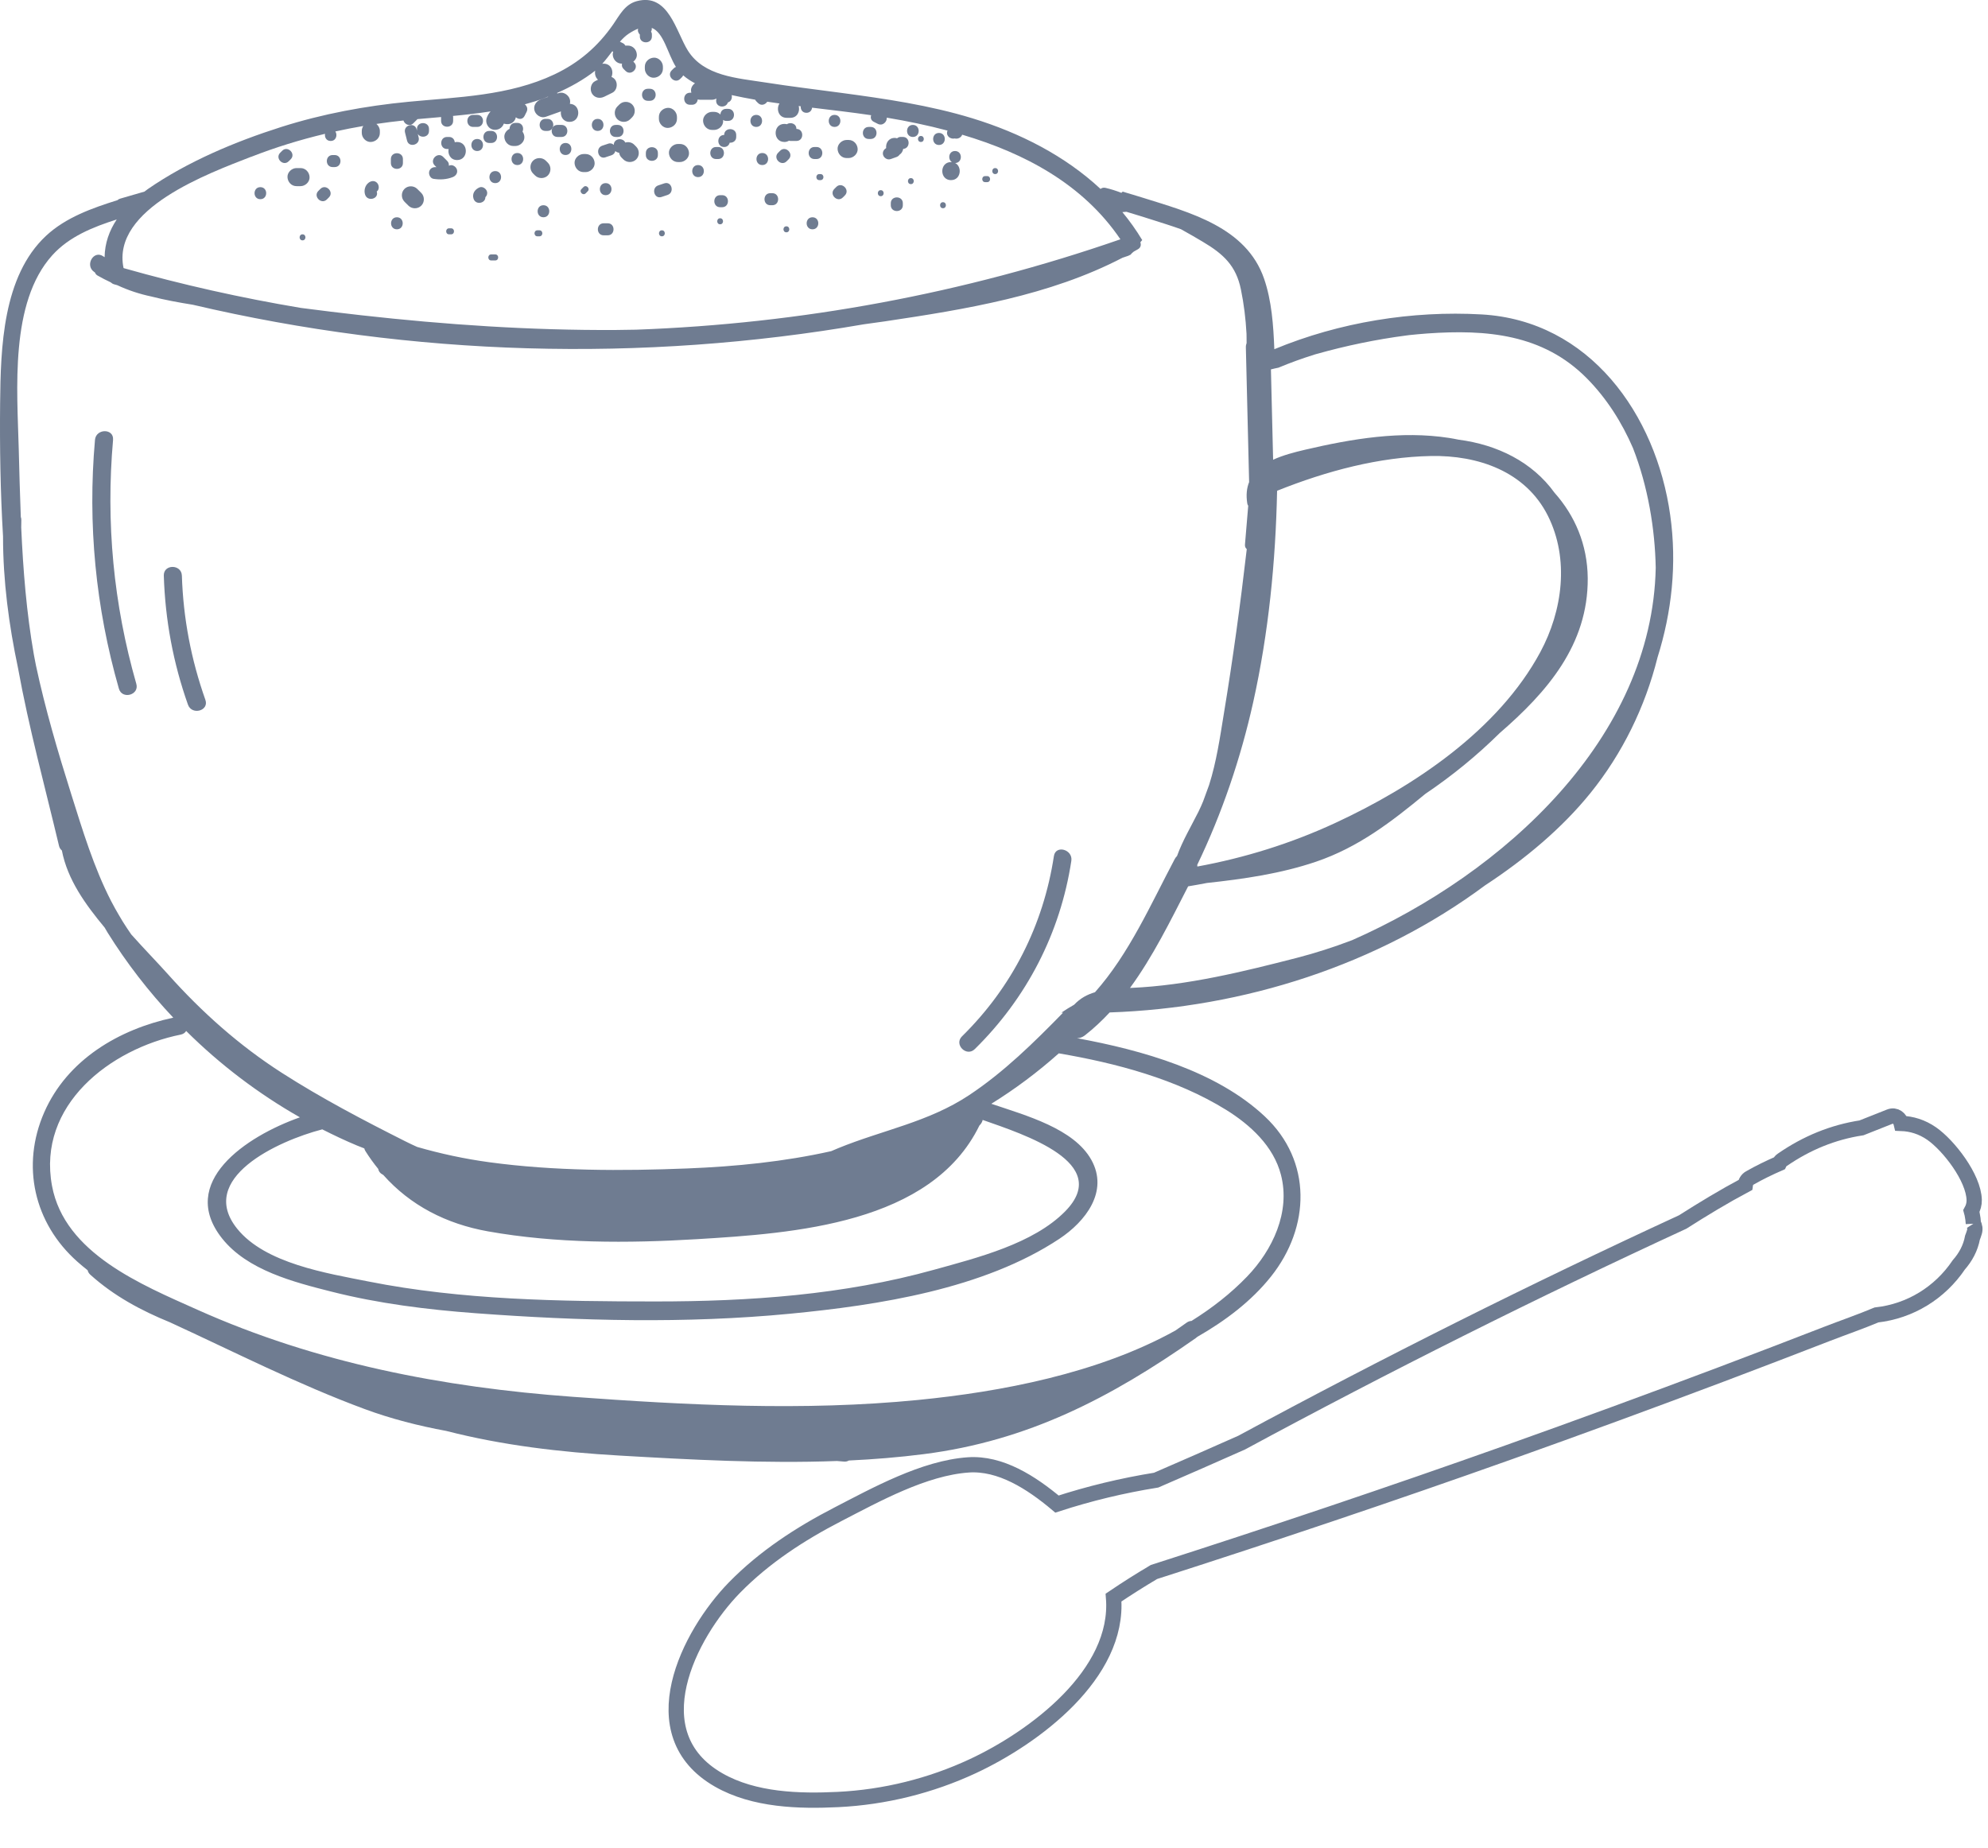 <?xml version="1.0" encoding="UTF-8" standalone="no"?>
<!-- Created with Inkscape (http://www.inkscape.org/) -->

<svg
   xmlns:dc="http://purl.org/dc/elements/1.1/"
   xmlns:cc="http://creativecommons.org/ns#"
   xmlns:rdf="http://www.w3.org/1999/02/22-rdf-syntax-ns#"
   xmlns:svg="http://www.w3.org/2000/svg"
   xmlns="http://www.w3.org/2000/svg"
   xmlns:sodipodi="http://sodipodi.sourceforge.net/DTD/sodipodi-0.dtd"
   xmlns:inkscape="http://www.inkscape.org/namespaces/inkscape"
   width="85.999mm"
   height="79.953mm"
   viewBox="0 0 85.999 79.953"
   version="1.1"
   id="svg2030"
   sodipodi:docname="coffee_colour.svg"
   inkscape:version="0.92.3 (2405546, 2018-03-11)">
  <defs
     id="defs2024" />
  <sodipodi:namedview
     id="base"
     pagecolor="#ffffff"
     bordercolor="#666666"
     borderopacity="1.0"
     inkscape:pageopacity="0.0"
     inkscape:pageshadow="2"
     inkscape:zoom="2.8"
     inkscape:cx="149.42002"
     inkscape:cy="193.31417"
     inkscape:document-units="mm"
     inkscape:current-layer="layer1"
     showgrid="false"
     inkscape:window-width="3840"
     inkscape:window-height="2066"
     inkscape:window-x="-11"
     inkscape:window-y="-11"
     inkscape:window-maximized="1" />
  <g
     inkscape:label="Layer 1"
     inkscape:groupmode="layer"
     id="layer1"
     transform="translate(-726.56,238.881)">
    <path
       d="m 811.927,-185.942 c -0.007,-0.137 -0.025,-0.278 -0.056,-0.425 -0.011,-0.042 -0.021,-0.083 -0.032,-0.123 0.078,-0.14 0.127,-0.298 0.123,-0.482 -0.025,-0.968 -1.101,-2.354 -1.838,-2.869 -0.427,-0.296 -0.871,-0.425 -1.319,-0.442 -0.049,-0.21 -0.25,-0.389 -0.497,-0.291 l -1.221,0.484 c -1.235,0.189 -2.374,0.655 -3.436,1.39 -0.06,0.04 -0.095,0.091 -0.12,0.145 -0.43,0.188 -0.857,0.394 -1.274,0.632 -0.123,0.07 -0.183,0.186 -0.198,0.306 -0.924,0.492 -1.827,1.039 -2.706,1.599 -6.459,2.98 -12.82,6.164 -19.078,9.544 -1.231,0.547 -2.462,1.089 -3.701,1.624 -1.46,0.235 -2.891,0.579 -4.29,1.035 -1.12,-0.941 -2.45,-1.792 -3.841,-1.694 -1.911,0.134 -3.987,1.285 -5.657,2.148 -1.616,0.835 -3.161,1.84 -4.448,3.154 -1.985,2.027 -4.174,6.334 -0.687,8.329 1.532,0.876 3.488,0.926 5.163,0.844 2.014,-0.098 4.011,-0.594 5.83,-1.443 2.645,-1.233 6.356,-3.976 6.087,-7.293 0.573,-0.387 1.155,-0.754 1.748,-1.106 5.133,-1.647 10.241,-3.363 15.321,-5.169 3.087,-1.099 6.163,-2.227 9.232,-3.384 1.531,-0.579 3.062,-1.165 4.59,-1.758 0.691,-0.267 1.411,-0.515 2.113,-0.809 1.46,-0.163 2.745,-0.957 3.56,-2.166 0.296,-0.336 0.508,-0.727 0.593,-1.179 0.028,-0.077 0.06,-0.153 0.081,-0.232 0.042,-0.13 0.025,-0.264 -0.042,-0.369"
       style="fill:none;fill-opacity:1;fill-rule:nonzero;stroke:#6f7c91;stroke-width:0.661;stroke-miterlimit:4;stroke-dasharray:none;stroke-opacity:1"
       id="path126"
       inkscape:connector-curvature="0" />
    <path
       d="m 753.82,-233.722 0.087,-0.087 c 0.149,-0.15 0.149,-0.404 0,-0.553 -0.15,-0.15 -0.403,-0.15 -0.553,0 l -0.087,0.087 c -0.15,0.149 -0.15,0.404 0,0.553 0.15,0.15 0.403,0.15 0.553,0"
       style="fill:#6f7c91;fill-opacity:1;fill-rule:nonzero;stroke:none;stroke-width:0.035"
       id="path148"
       inkscape:connector-curvature="0" />
    <path
       d="m 749.706,-231.29 c 0.15,0.149 0.404,0.149 0.553,0 0.15,-0.15 0.15,-0.403 0,-0.553 l -0.087,-0.087 c -0.149,-0.149 -0.403,-0.149 -0.553,0 -0.15,0.15 -0.15,0.403 0,0.553 l 0.087,0.087"
       style="fill:#6f7c91;fill-opacity:1;fill-rule:nonzero;stroke:none;stroke-width:0.035"
       id="path150"
       inkscape:connector-curvature="0" />
    <path
       d="m 744.056,-230.156 c 0.058,0.058 0.116,0.115 0.174,0.173 0.15,0.149 0.403,0.15 0.553,0 0.15,-0.149 0.15,-0.403 0,-0.553 -0.058,-0.058 -0.116,-0.115 -0.174,-0.173 -0.15,-0.149 -0.403,-0.15 -0.552,0 -0.15,0.149 -0.15,0.403 0,0.552"
       style="fill:#6f7c91;fill-opacity:1;fill-rule:nonzero;stroke:none;stroke-width:0.035"
       id="path152"
       inkscape:connector-curvature="0" />
    <path
       d="m 745.9,-232.435 h 0.066 c -0.043,0.219 0.079,0.478 0.368,0.478 0.503,0 0.504,-0.782 0,-0.782 -0.037,0 -0.07,0.005 -0.101,0.013 -0.012,-0.119 -0.092,-0.23 -0.247,-0.23 h -0.087 c -0.335,0 -0.336,0.521 0,0.521"
       style="fill:#6f7c91;fill-opacity:1;fill-rule:nonzero;stroke:none;stroke-width:0.035"
       id="path154"
       inkscape:connector-curvature="0" />
    <path
       d="m 754.846,-235.518 c 0.212,-0.01 0.391,-0.172 0.391,-0.391 v -0.087 c 0,-0.205 -0.18,-0.4 -0.391,-0.391 -0.212,0.01 -0.391,0.172 -0.391,0.391 v 0.087 c 0,0.205 0.18,0.4 0.391,0.391"
       style="fill:#6f7c91;fill-opacity:1;fill-rule:nonzero;stroke:none;stroke-width:0.035"
       id="path156"
       inkscape:connector-curvature="0" />
    <path
       d="m 757.365,-233.26 h 0.087 c 0.205,0 0.4,-0.18 0.391,-0.391 l -0.006,-0.042 c 0.037,0.024 0.08,0.042 0.136,0.042 h 0.087 c 0.335,0 0.336,-0.521 0,-0.521 h -0.087 c -0.161,0 -0.242,0.12 -0.249,0.244 -0.069,-0.07 -0.163,-0.114 -0.272,-0.114 h -0.087 c -0.205,0 -0.4,0.18 -0.391,0.391 0.01,0.212 0.172,0.391 0.391,0.391"
       style="fill:#6f7c91;fill-opacity:1;fill-rule:nonzero;stroke:none;stroke-width:0.035"
       id="path158"
       inkscape:connector-curvature="0" />
    <path
       d="m 762.793,-232.435 c 0.01,0.212 0.172,0.391 0.391,0.391 h 0.087 c 0.204,0 0.4,-0.18 0.391,-0.391 -0.01,-0.212 -0.172,-0.391 -0.391,-0.391 h -0.087 c -0.204,0 -0.4,0.18 -0.391,0.391"
       style="fill:#6f7c91;fill-opacity:1;fill-rule:nonzero;stroke:none;stroke-width:0.035"
       id="path160"
       inkscape:connector-curvature="0" />
    <path
       d="m 755.497,-232.262 c 0.01,0.212 0.172,0.391 0.391,0.391 h 0.087 c 0.205,0 0.4,-0.18 0.391,-0.391 -0.01,-0.212 -0.172,-0.391 -0.391,-0.391 h -0.087 c -0.204,0 -0.4,0.18 -0.391,0.391"
       style="fill:#6f7c91;fill-opacity:1;fill-rule:nonzero;stroke:none;stroke-width:0.035"
       id="path162"
       inkscape:connector-curvature="0" />
    <path
       d="m 738.996,-231.219 c 0.009,0.212 0.171,0.391 0.391,0.391 h 0.174 c 0.204,0 0.4,-0.18 0.391,-0.391 -0.01,-0.212 -0.172,-0.391 -0.391,-0.391 h -0.174 c -0.204,0 -0.4,0.18 -0.391,0.391"
       style="fill:#6f7c91;fill-opacity:1;fill-rule:nonzero;stroke:none;stroke-width:0.035"
       id="path164"
       inkscape:connector-curvature="0" />
    <path
       d="m 748.766,-232.565 h 0.087 c 0.205,0 0.4,-0.18 0.391,-0.391 -0.004,-0.085 -0.033,-0.165 -0.08,-0.23 0.07,-0.154 -0.002,-0.378 -0.223,-0.378 h -0.087 c -0.166,0 -0.249,0.128 -0.251,0.257 -0.133,0.064 -0.233,0.199 -0.226,0.351 0.01,0.212 0.172,0.391 0.391,0.391"
       style="fill:#6f7c91;fill-opacity:1;fill-rule:nonzero;stroke:none;stroke-width:0.035"
       id="path166"
       inkscape:connector-curvature="0" />
    <path
       d="m 760.491,-232.739 c 0.08,0 0.145,-0.023 0.199,-0.056 l 0.061,0.012 h 0.261 c 0.335,0 0.336,-0.521 0,-0.521 0,-0.239 -0.263,-0.305 -0.415,-0.203 -0.033,-0.008 -0.067,-0.014 -0.106,-0.014 -0.503,0 -0.504,0.781 0,0.781"
       style="fill:#6f7c91;fill-opacity:1;fill-rule:nonzero;stroke:none;stroke-width:0.035"
       id="path168"
       inkscape:connector-curvature="0" />
    <path
       d="m 765.082,-231.996 c 0.086,-0.03 0.173,-0.061 0.259,-0.092 0.058,-0.021 0.104,-0.059 0.138,-0.105 0.086,-0.056 0.134,-0.148 0.153,-0.247 0.316,-0.019 0.313,-0.518 -0.017,-0.518 h -0.087 c -0.069,0 -0.12,0.025 -0.161,0.06 -0.031,-0.008 -0.063,-0.017 -0.1,-0.017 -0.273,0 -0.397,0.231 -0.373,0.442 -0.103,0.059 -0.167,0.17 -0.133,0.294 0.035,0.128 0.187,0.229 0.32,0.182"
       style="fill:#6f7c91;fill-opacity:1;fill-rule:nonzero;stroke:none;stroke-width:0.035"
       id="path170"
       inkscape:connector-curvature="0" />
    <path
       d="m 755.063,-233.825 v 0.087 c 0,0.204 0.18,0.4 0.391,0.391 0.212,-0.01 0.391,-0.172 0.391,-0.391 v -0.087 c 0,-0.204 -0.18,-0.4 -0.391,-0.391 -0.212,0.01 -0.391,0.172 -0.391,0.391"
       style="fill:#6f7c91;fill-opacity:1;fill-rule:nonzero;stroke:none;stroke-width:0.035"
       id="path172"
       inkscape:connector-curvature="0" />
    <path
       d="m 751.806,-231.436 h 0.087 c 0.205,0 0.4,-0.18 0.391,-0.391 -0.01,-0.212 -0.172,-0.391 -0.391,-0.391 h -0.087 c -0.204,0 -0.4,0.18 -0.391,0.391 0.01,0.212 0.172,0.391 0.391,0.391"
       style="fill:#6f7c91;fill-opacity:1;fill-rule:nonzero;stroke:none;stroke-width:0.035"
       id="path174"
       inkscape:connector-curvature="0" />
    <path
       d="m 767.7,-231.089 c 0.433,0 0.493,-0.579 0.18,-0.739 0.328,-0.007 0.328,-0.52 -0.006,-0.52 -0.281,0 -0.324,0.364 -0.133,0.482 l -0.041,-0.004 c -0.503,0 -0.504,0.782 0,0.782"
       style="fill:#6f7c91;fill-opacity:1;fill-rule:nonzero;stroke:none;stroke-width:0.035"
       id="path176"
       inkscape:connector-curvature="0" />
    <path
       d="m 743.99,-231.827 v -0.174 c 0,-0.335 -0.521,-0.336 -0.521,0 v 0.174 c 0,0.335 0.521,0.336 0.521,0"
       style="fill:#6f7c91;fill-opacity:1;fill-rule:nonzero;stroke:none;stroke-width:0.035"
       id="path178"
       inkscape:connector-curvature="0" />
    <path
       d="m 742.857,-230.596 0.012,-0.009 c 0.111,-0.086 0.091,-0.277 0,-0.368 -0.11,-0.11 -0.258,-0.087 -0.369,0 -0.151,0.118 -0.206,0.336 -0.145,0.516 0.107,0.316 0.61,0.18 0.502,-0.138"
       style="fill:#6f7c91;fill-opacity:1;fill-rule:nonzero;stroke:none;stroke-width:0.035"
       id="path180"
       inkscape:connector-curvature="0" />
    <path
       d="m 747.307,-230.776 c -0.2,0.081 -0.334,0.27 -0.262,0.491 0.094,0.291 0.519,0.199 0.511,-0.064 0.063,-0.062 0.098,-0.147 0.071,-0.245 -0.034,-0.124 -0.189,-0.235 -0.32,-0.182"
       style="fill:#6f7c91;fill-opacity:1;fill-rule:nonzero;stroke:none;stroke-width:0.035"
       id="path182"
       inkscape:connector-curvature="0" />
    <path
       d="m 750.069,-230.003 c -0.335,0 -0.336,0.521 0,0.521 0.335,0 0.336,-0.521 0,-0.521"
       style="fill:#6f7c91;fill-opacity:1;fill-rule:nonzero;stroke:none;stroke-width:0.035"
       id="path184"
       inkscape:connector-curvature="0" />
    <path
       d="m 755.298,-230.949 c -0.087,0.029 -0.174,0.058 -0.261,0.087 -0.316,0.105 -0.181,0.609 0.139,0.502 0.087,-0.029 0.174,-0.058 0.261,-0.087 0.316,-0.105 0.181,-0.609 -0.139,-0.502"
       style="fill:#6f7c91;fill-opacity:1;fill-rule:nonzero;stroke:none;stroke-width:0.035"
       id="path186"
       inkscape:connector-curvature="0" />
    <path
       d="m 759.536,-231.741 c 0.335,0 0.336,-0.521 0,-0.521 -0.335,0 -0.336,0.521 0,0.521"
       style="fill:#6f7c91;fill-opacity:1;fill-rule:nonzero;stroke:none;stroke-width:0.035"
       id="path188"
       inkscape:connector-curvature="0" />
    <path
       d="m 759.883,-230.003 h 0.087 c 0.335,0 0.336,-0.521 0,-0.521 h -0.087 c -0.335,0 -0.336,0.521 0,0.521"
       style="fill:#6f7c91;fill-opacity:1;fill-rule:nonzero;stroke:none;stroke-width:0.035"
       id="path190"
       inkscape:connector-curvature="0" />
    <path
       d="m 757.799,-230.438 h -0.087 c -0.335,0 -0.335,0.521 0,0.521 h 0.087 c 0.335,0 0.336,-0.521 0,-0.521"
       style="fill:#6f7c91;fill-opacity:1;fill-rule:nonzero;stroke:none;stroke-width:0.035"
       id="path192"
       inkscape:connector-curvature="0" />
    <path
       d="m 752.849,-229.222 h -0.174 c -0.335,0 -0.336,0.521 0,0.521 h 0.174 c 0.335,0 0.336,-0.521 0,-0.521"
       style="fill:#6f7c91;fill-opacity:1;fill-rule:nonzero;stroke:none;stroke-width:0.035"
       id="path194"
       inkscape:connector-curvature="0" />
    <path
       d="m 752.761,-230.959 c -0.335,0 -0.336,0.521 0,0.521 0.335,0 0.336,-0.521 0,-0.521"
       style="fill:#6f7c91;fill-opacity:1;fill-rule:nonzero;stroke:none;stroke-width:0.035"
       id="path196"
       inkscape:connector-curvature="0" />
    <path
       d="m 743.729,-229.482 c -0.335,0 -0.336,0.521 0,0.521 0.336,0 0.336,-0.521 0,-0.521"
       style="fill:#6f7c91;fill-opacity:1;fill-rule:nonzero;stroke:none;stroke-width:0.035"
       id="path198"
       inkscape:connector-curvature="0" />
    <path
       d="m 740.7,-230.253 0.087,-0.087 c 0.238,-0.238 -0.131,-0.606 -0.368,-0.369 l -0.087,0.087 c -0.238,0.237 0.131,0.606 0.368,0.369"
       style="fill:#6f7c91;fill-opacity:1;fill-rule:nonzero;stroke:none;stroke-width:0.035"
       id="path200"
       inkscape:connector-curvature="0" />
    <path
       d="m 737.823,-230.264 c 0.335,0 0.336,-0.521 0,-0.521 -0.335,0 -0.336,0.521 0,0.521"
       style="fill:#6f7c91;fill-opacity:1;fill-rule:nonzero;stroke:none;stroke-width:0.035"
       id="path202"
       inkscape:connector-curvature="0" />
    <path
       d="m 740.95,-231.653 h 0.087 c 0.335,0 0.336,-0.521 0,-0.521 h -0.087 c -0.335,0 -0.336,0.521 0,0.521"
       style="fill:#6f7c91;fill-opacity:1;fill-rule:nonzero;stroke:none;stroke-width:0.035"
       id="path204"
       inkscape:connector-curvature="0" />
    <path
       d="m 747.203,-232.869 c -0.335,0 -0.336,0.521 0,0.521 0.335,0 0.336,-0.521 0,-0.521"
       style="fill:#6f7c91;fill-opacity:1;fill-rule:nonzero;stroke:none;stroke-width:0.035"
       id="path206"
       inkscape:connector-curvature="0" />
    <path
       d="m 744.168,-232.799 c 0.081,0.325 0.584,0.187 0.502,-0.139 -0.013,-0.051 -0.025,-0.102 -0.038,-0.153 0.113,0.199 0.486,0.159 0.486,-0.126 v -0.087 c 0,-0.335 -0.521,-0.336 -0.521,0 v 0.075 l -0.014,-0.056 c -0.082,-0.325 -0.584,-0.188 -0.502,0.138 0.029,0.116 0.058,0.231 0.087,0.347"
       style="fill:#6f7c91;fill-opacity:1;fill-rule:nonzero;stroke:none;stroke-width:0.035"
       id="path208"
       inkscape:connector-curvature="0" />
    <path
       d="m 745.31,-231.145 c 0.284,0.045 0.566,0.031 0.836,-0.075 0.131,-0.051 0.222,-0.175 0.182,-0.321 -0.035,-0.125 -0.189,-0.234 -0.321,-0.182 l -0.031,0.011 c 0.01,-0.07 -0.007,-0.143 -0.071,-0.208 -0.058,-0.058 -0.115,-0.116 -0.173,-0.174 -0.237,-0.238 -0.605,0.13 -0.368,0.368 l 0.077,0.078 c -0.136,-0.019 -0.273,0.038 -0.313,0.182 -0.034,0.124 0.042,0.298 0.182,0.321"
       style="fill:#6f7c91;fill-opacity:1;fill-rule:nonzero;stroke:none;stroke-width:0.035"
       id="path210"
       inkscape:connector-curvature="0" />
    <path
       d="m 748.94,-232.262 c -0.335,0 -0.336,0.521 0,0.521 0.335,0 0.336,-0.521 0,-0.521"
       style="fill:#6f7c91;fill-opacity:1;fill-rule:nonzero;stroke:none;stroke-width:0.035"
       id="path212"
       inkscape:connector-curvature="0" />
    <path
       d="m 750.677,-232.956 h 0.174 c 0.335,0 0.336,-0.521 0,-0.521 h -0.174 c -0.335,0 -0.335,0.521 0,0.521"
       style="fill:#6f7c91;fill-opacity:1;fill-rule:nonzero;stroke:none;stroke-width:0.035"
       id="path214"
       inkscape:connector-curvature="0" />
    <path
       d="m 752.75,-232.077 c 0.087,-0.029 0.174,-0.058 0.261,-0.087 0.098,-0.033 0.149,-0.105 0.168,-0.184 0.043,0.044 0.102,0.068 0.164,0.074 0.014,0.075 0.042,0.147 0.098,0.203 l 0.087,0.087 c 0.149,0.149 0.404,0.149 0.553,0 0.15,-0.15 0.15,-0.403 0,-0.553 l -0.087,-0.087 c -0.102,-0.102 -0.252,-0.129 -0.385,-0.091 -0.097,-0.222 -0.495,-0.188 -0.498,0.103 -0.056,-0.057 -0.135,-0.088 -0.237,-0.054 -0.087,0.029 -0.174,0.058 -0.26,0.087 -0.316,0.106 -0.181,0.609 0.138,0.503"
       style="fill:#6f7c91;fill-opacity:1;fill-rule:nonzero;stroke:none;stroke-width:0.035"
       id="path216"
       inkscape:connector-curvature="0" />
    <path
       d="m 757.625,-232.001 c 0.336,0 0.336,-0.521 0,-0.521 h -0.087 c -0.335,0 -0.336,0.521 0,0.521 h 0.087"
       style="fill:#6f7c91;fill-opacity:1;fill-rule:nonzero;stroke:none;stroke-width:0.035"
       id="path218"
       inkscape:connector-curvature="0" />
    <path
       d="m 759.275,-233.39 c 0.335,0 0.336,-0.521 0,-0.521 -0.335,0 -0.336,0.521 0,0.521"
       style="fill:#6f7c91;fill-opacity:1;fill-rule:nonzero;stroke:none;stroke-width:0.035"
       id="path220"
       inkscape:connector-curvature="0" />
    <path
       d="m 761.707,-228.961 c 0.335,0 0.336,-0.521 0,-0.521 -0.335,0 -0.336,0.521 0,0.521"
       style="fill:#6f7c91;fill-opacity:1;fill-rule:nonzero;stroke:none;stroke-width:0.035"
       id="path222"
       inkscape:connector-curvature="0" />
    <path
       d="m 765.095,-230.09 v 0.087 c 0,0.335 0.521,0.336 0.521,0 v -0.087 c 0,-0.335 -0.521,-0.336 -0.521,0"
       style="fill:#6f7c91;fill-opacity:1;fill-rule:nonzero;stroke:none;stroke-width:0.035"
       id="path224"
       inkscape:connector-curvature="0" />
    <path
       d="m 761.794,-232.001 h 0.087 c 0.335,0 0.336,-0.521 0,-0.521 h -0.087 c -0.335,0 -0.336,0.521 0,0.521"
       style="fill:#6f7c91;fill-opacity:1;fill-rule:nonzero;stroke:none;stroke-width:0.035"
       id="path226"
       inkscape:connector-curvature="0" />
    <path
       d="m 762.739,-230.795 -0.087,0.087 c -0.237,0.237 0.131,0.606 0.368,0.369 l 0.087,-0.087 c 0.237,-0.238 -0.131,-0.606 -0.369,-0.369"
       style="fill:#6f7c91;fill-opacity:1;fill-rule:nonzero;stroke:none;stroke-width:0.035"
       id="path228"
       inkscape:connector-curvature="0" />
    <path
       d="m 762.662,-233.39 c 0.335,0 0.336,-0.521 0,-0.521 -0.335,0 -0.335,0.521 0,0.521"
       style="fill:#6f7c91;fill-opacity:1;fill-rule:nonzero;stroke:none;stroke-width:0.035"
       id="path230"
       inkscape:connector-curvature="0" />
    <path
       d="m 739.647,-228.744 c -0.168,0 -0.168,0.261 0,0.261 0.168,0 0.168,-0.261 0,-0.261"
       style="fill:#6f7c91;fill-opacity:1;fill-rule:nonzero;stroke:none;stroke-width:0.035"
       id="path232"
       inkscape:connector-curvature="0" />
    <path
       d="m 746.074,-229.004 h -0.087 c -0.168,0 -0.168,0.26 0,0.26 h 0.087 c 0.168,0 0.168,-0.26 0,-0.26"
       style="fill:#6f7c91;fill-opacity:1;fill-rule:nonzero;stroke:none;stroke-width:0.035"
       id="path234"
       inkscape:connector-curvature="0" />
    <path
       d="m 747.984,-227.875 h -0.174 c -0.168,0 -0.168,0.261 0,0.261 h 0.174 c 0.168,0 0.168,-0.261 0,-0.261"
       style="fill:#6f7c91;fill-opacity:1;fill-rule:nonzero;stroke:none;stroke-width:0.035"
       id="path236"
       inkscape:connector-curvature="0" />
    <path
       d="m 749.895,-228.918 h -0.087 c -0.168,0 -0.168,0.26 0,0.26 h 0.087 c 0.168,0 0.168,-0.26 0,-0.26"
       style="fill:#6f7c91;fill-opacity:1;fill-rule:nonzero;stroke:none;stroke-width:0.035"
       id="path238"
       inkscape:connector-curvature="0" />
    <path
       d="m 751.801,-230.79 -0.087,0.087 c -0.119,0.119 0.066,0.303 0.184,0.184 l 0.087,-0.087 c 0.119,-0.119 -0.065,-0.303 -0.184,-0.184"
       style="fill:#6f7c91;fill-opacity:1;fill-rule:nonzero;stroke:none;stroke-width:0.035"
       id="path240"
       inkscape:connector-curvature="0" />
    <path
       d="m 755.193,-228.918 c -0.168,0 -0.168,0.26 0,0.26 0.168,0 0.168,-0.26 0,-0.26"
       style="fill:#6f7c91;fill-opacity:1;fill-rule:nonzero;stroke:none;stroke-width:0.035"
       id="path242"
       inkscape:connector-curvature="0" />
    <path
       d="m 757.712,-229.439 c -0.168,0 -0.168,0.261 0,0.261 0.168,0 0.168,-0.261 0,-0.261"
       style="fill:#6f7c91;fill-opacity:1;fill-rule:nonzero;stroke:none;stroke-width:0.035"
       id="path244"
       inkscape:connector-curvature="0" />
    <path
       d="m 760.578,-229.091 c -0.168,0 -0.168,0.26 0,0.26 0.168,0 0.168,-0.26 0,-0.26"
       style="fill:#6f7c91;fill-opacity:1;fill-rule:nonzero;stroke:none;stroke-width:0.035"
       id="path246"
       inkscape:connector-curvature="0" />
    <path
       d="m 764.66,-230.394 c 0.168,0 0.168,-0.26 0,-0.26 -0.168,0 -0.168,0.26 0,0.26"
       style="fill:#6f7c91;fill-opacity:1;fill-rule:nonzero;stroke:none;stroke-width:0.035"
       id="path248"
       inkscape:connector-curvature="0" />
    <path
       d="m 762.001,-231.35 c -0.168,0 -0.168,0.261 0,0.261 h 0.054 c 0.168,0 0.168,-0.261 0,-0.261 h -0.054"
       style="fill:#6f7c91;fill-opacity:1;fill-rule:nonzero;stroke:none;stroke-width:0.035"
       id="path250"
       inkscape:connector-curvature="0" />
    <path
       d="m 765.963,-231.176 c -0.168,0 -0.168,0.26 0,0.26 0.168,0 0.168,-0.26 0,-0.26"
       style="fill:#6f7c91;fill-opacity:1;fill-rule:nonzero;stroke:none;stroke-width:0.035"
       id="path252"
       inkscape:connector-curvature="0" />
    <path
       d="m 767.353,-230.134 c -0.168,0 -0.168,0.261 0,0.261 0.168,0 0.168,-0.261 0,-0.261"
       style="fill:#6f7c91;fill-opacity:1;fill-rule:nonzero;stroke:none;stroke-width:0.035"
       id="path254"
       inkscape:connector-curvature="0" />
    <path
       d="m 769.177,-231.002 h 0.087 c 0.168,0 0.168,-0.261 0,-0.261 h -0.087 c -0.168,0 -0.168,0.261 0,0.261"
       style="fill:#6f7c91;fill-opacity:1;fill-rule:nonzero;stroke:none;stroke-width:0.035"
       id="path256"
       inkscape:connector-curvature="0" />
    <path
       d="m 766.397,-232.739 c 0.168,0 0.168,-0.26 0,-0.26 -0.168,0 -0.168,0.26 0,0.26"
       style="fill:#6f7c91;fill-opacity:1;fill-rule:nonzero;stroke:none;stroke-width:0.035"
       id="path258"
       inkscape:connector-curvature="0" />
    <path
       d="m 769.611,-231.35 c 0.168,0 0.168,-0.26 0,-0.26 -0.168,0 -0.168,0.26 0,0.26"
       style="fill:#6f7c91;fill-opacity:1;fill-rule:nonzero;stroke:none;stroke-width:0.035"
       id="path260"
       inkscape:connector-curvature="0" />
    <path
       d="m 747.029,-233.39 h 0.174 c 0.335,0 0.336,-0.521 0,-0.521 h -0.174 c -0.335,0 -0.336,0.521 0,0.521"
       style="fill:#6f7c91;fill-opacity:1;fill-rule:nonzero;stroke:none;stroke-width:0.035"
       id="path262"
       inkscape:connector-curvature="0" />
    <path
       d="m 739.049,-231.904 0.087,-0.087 c 0.237,-0.237 -0.131,-0.606 -0.368,-0.369 l -0.087,0.087 c -0.237,0.237 0.131,0.606 0.368,0.368"
       style="fill:#6f7c91;fill-opacity:1;fill-rule:nonzero;stroke:none;stroke-width:0.035"
       id="path264"
       inkscape:connector-curvature="0" />
    <path
       d="m 785.048,-198.208 c -0.794,0.301 -1.591,0.559 -2.381,0.762 -2.321,0.598 -4.755,1.196 -7.151,1.3 l -0.074,0.004 c 0.992,-1.354 1.75,-2.905 2.516,-4.396 0.272,-0.044 0.543,-0.094 0.815,-0.146 1.595,-0.172 3.189,-0.403 4.713,-0.918 1.834,-0.622 3.27,-1.728 4.734,-2.937 1.15,-0.775 2.226,-1.653 3.214,-2.628 2.05,-1.774 3.831,-3.821 3.81,-6.705 -0.014,-1.461 -0.561,-2.709 -1.436,-3.692 -0.96,-1.333 -2.473,-2.079 -4.152,-2.297 -0.134,-0.028 -0.268,-0.053 -0.402,-0.074 -2.085,-0.324 -4.209,0.035 -6.241,0.51 -0.462,0.108 -0.953,0.236 -1.379,0.432 l -0.095,-3.908 c 0.109,-0.027 0.215,-0.053 0.325,-0.074 0.504,-0.211 1.023,-0.399 1.549,-0.564 l 0.06,-0.018 0.032,-0.009 c 1.274,-0.358 2.572,-0.63 3.888,-0.802 0.042,-0.006 0.088,-0.011 0.131,-0.017 0.261,-0.027 0.519,-0.051 0.78,-0.07 2.554,-0.18 4.999,0.022 6.893,1.932 0.861,0.869 1.52,1.907 2.004,3.025 0.649,1.662 0.953,3.506 0.984,5.182 -0.152,7.356 -6.555,13.206 -13.134,16.107 z m -11.117,2.25 c -0.346,0.102 -0.64,0.262 -0.905,0.541 -0.187,0.107 -0.371,0.219 -0.551,0.342 l 0.072,0.003 c -1.262,1.291 -2.557,2.568 -4.065,3.568 -1.764,1.17 -3.741,1.508 -5.663,2.294 -0.101,0.041 -0.201,0.084 -0.302,0.128 -2.04,0.457 -4.134,0.665 -6.224,0.748 -2.844,0.112 -5.744,0.115 -8.568,-0.269 -1.062,-0.144 -2.103,-0.368 -3.12,-0.662 -0.176,-0.079 -0.352,-0.162 -0.53,-0.252 -1.807,-0.91 -3.614,-1.857 -5.318,-2.95 -1.845,-1.183 -3.457,-2.62 -4.916,-4.251 -0.468,-0.523 -1.041,-1.109 -1.603,-1.739 -0.127,-0.183 -0.25,-0.368 -0.368,-0.557 -0.115,-0.19 -0.227,-0.382 -0.336,-0.575 l -0.002,-0.005 c -0.057,-0.101 -0.11,-0.203 -0.164,-0.304 -0.753,-1.464 -1.232,-3.058 -1.726,-4.625 -0.58,-1.84 -1.126,-3.693 -1.527,-5.571 -0.029,-0.157 -0.062,-0.312 -0.09,-0.469 -0.319,-1.816 -0.465,-3.656 -0.547,-5.499 0.002,-0.104 10e-4,-0.207 0.005,-0.311 0.002,-0.055 -0.007,-0.103 -0.023,-0.146 -0.039,-0.98 -0.064,-1.96 -0.089,-2.937 -0.066,-2.551 -0.396,-6.331 1.447,-8.378 0.734,-0.815 1.763,-1.224 2.792,-1.553 -0.322,0.483 -0.517,1.027 -0.525,1.632 l -0.059,-0.038 c -0.415,-0.287 -0.806,0.391 -0.394,0.675 l 0.036,0.024 c 0.018,0.05 0.049,0.097 0.109,0.131 0.188,0.108 0.378,0.205 0.571,0.295 0.041,0.037 0.088,0.069 0.152,0.087 0.044,0.013 0.089,0.024 0.133,0.037 0.468,0.219 0.961,0.382 1.47,0.489 0.588,0.15 1.189,0.26 1.797,0.357 9.514,2.232 19.421,2.51 29.023,0.847 0.306,-0.042 0.611,-0.083 0.917,-0.128 3.493,-0.521 7.118,-1.108 10.279,-2.752 0.079,-0.027 0.158,-0.053 0.236,-0.08 0.036,-0.013 0.067,-0.03 0.095,-0.048 l 0.007,0.007 c 0.042,-0.055 0.092,-0.101 0.145,-0.143 0.06,-0.035 0.123,-0.067 0.183,-0.103 0.127,-0.072 0.145,-0.195 0.106,-0.3 0.025,-0.035 0.053,-0.067 0.081,-0.096 -0.258,-0.43 -0.546,-0.833 -0.859,-1.211 0.058,-0.008 0.116,-0.012 0.175,-0.014 0.377,0.115 0.758,0.229 1.132,0.35 0.399,0.128 0.815,0.256 1.228,0.404 0.349,0.19 0.674,0.385 0.945,0.544 0.903,0.535 1.439,1.043 1.647,2.058 0.131,0.633 0.208,1.274 0.243,1.918 0.004,0.05 0,0.206 0.004,0.403 -0.021,0.058 -0.035,0.121 -0.032,0.194 0.046,1.941 0.095,3.881 0.141,5.822 -0.102,0.254 -0.138,0.555 -0.081,0.917 0.004,0.045 0.021,0.078 0.042,0.106 -0.046,0.561 -0.092,1.121 -0.141,1.682 -0.007,0.088 0.025,0.151 0.078,0.193 -0.275,2.381 -0.6,4.756 -0.991,7.122 -0.169,1.036 -0.321,2.086 -0.639,3.085 -0.085,0.236 -0.169,0.472 -0.258,0.706 -0.064,0.151 -0.127,0.301 -0.201,0.448 -0.332,0.66 -0.691,1.259 -0.928,1.918 -0.039,0.037 -0.074,0.08 -0.102,0.136 -1.034,1.953 -1.968,4.092 -3.448,5.757 z m -33.43,5.933 c 0.492,0.249 0.99,0.486 1.499,0.698 0.105,0.044 0.212,0.084 0.319,0.126 0.01,0.038 0.024,0.078 0.049,0.117 0.172,0.273 0.357,0.529 0.553,0.77 0.017,0.096 0.074,0.183 0.183,0.241 l 0.033,0.017 c 1.172,1.319 2.721,2.121 4.534,2.444 2.945,0.525 6.055,0.518 9.031,0.338 4.199,-0.255 10.144,-0.654 12.226,-4.916 l 0.046,-0.051 c 0.051,-0.062 0.082,-0.128 0.095,-0.192 1.803,0.634 5.623,1.858 3.575,3.949 -1.383,1.412 -3.826,2.018 -5.676,2.532 -3.92,1.091 -8.009,1.374 -12.063,1.372 -4.117,-0.001 -8.366,-0.059 -12.415,-0.865 -1.783,-0.355 -4.455,-0.774 -5.669,-2.28 -1.754,-2.176 1.742,-3.796 3.678,-4.299 z m 39.093,-0.848 c 1.051,0.652 2.057,1.572 2.378,2.813 0.42,1.613 -0.363,3.258 -1.464,4.403 -0.706,0.734 -1.52,1.367 -2.406,1.92 -0.064,0.001 -0.131,0.021 -0.201,0.068 -0.162,0.115 -0.328,0.23 -0.49,0.344 -3.358,1.866 -7.579,2.656 -11.133,3.006 -4.952,0.488 -9.989,0.225 -14.941,-0.136 -5.608,-0.409 -11.09,-1.46 -16.244,-3.769 -2.41,-1.08 -5.74,-2.439 -6.283,-5.357 -0.65,-3.494 2.522,-5.929 5.569,-6.543 0.114,-0.023 0.189,-0.082 0.234,-0.157 1.466,1.456 3.126,2.715 4.921,3.736 -2.341,0.825 -5.286,2.813 -3.369,5.235 1.094,1.381 3.104,1.893 4.727,2.304 2.042,0.518 4.143,0.779 6.241,0.935 4.501,0.334 9.098,0.456 13.595,0.023 3.834,-0.37 8.382,-1.068 11.661,-3.243 1.124,-0.746 2.144,-2.043 1.382,-3.413 -0.753,-1.353 -2.814,-1.916 -4.327,-2.427 1.022,-0.635 1.997,-1.36 2.918,-2.182 2.475,0.422 5.081,1.109 7.233,2.441 z m -42.175,-41.221 c 1.046,-0.41 2.115,-0.739 3.201,-0.998 -0.024,0.145 0.055,0.309 0.244,0.309 0.238,0 0.304,-0.26 0.204,-0.412 0.4,-0.088 0.803,-0.167 1.208,-0.236 -0.041,0.061 -0.066,0.133 -0.066,0.214 v 0.087 c 0,0.205 0.18,0.4 0.391,0.391 0.212,-0.01 0.391,-0.172 0.391,-0.391 v -0.087 c 0,-0.116 -0.059,-0.229 -0.149,-0.303 0.388,-0.058 0.778,-0.107 1.169,-0.149 0.054,0.165 0.269,0.281 0.429,0.12 0.058,-0.058 0.115,-0.116 0.173,-0.174 l 0.003,-0.005 c 0.341,-0.031 0.682,-0.061 1.024,-0.09 v 0.167 c 0,0.335 0.521,0.336 0.521,0 v -0.174 l -0.008,-0.04 c 0.545,-0.051 1.089,-0.113 1.628,-0.197 -0.079,0.086 -0.14,0.189 -0.175,0.306 -0.058,0.196 0.07,0.434 0.273,0.48 0.204,0.047 0.405,-0.058 0.474,-0.255 l 0.008,-10e-4 c 0.178,0.053 0.369,0.014 0.472,-0.163 0.02,-0.034 0.032,-0.073 0.04,-0.114 0.114,0.097 0.294,0.111 0.379,-0.059 0.029,-0.058 0.058,-0.116 0.087,-0.174 0.066,-0.132 0.013,-0.253 -0.077,-0.326 0.284,-0.078 0.567,-0.165 0.845,-0.268 0.054,-0.02 0.106,-0.044 0.16,-0.065 l -0.003,0.012 c -0.103,0.037 -0.206,0.073 -0.31,0.11 -0.199,0.071 -0.332,0.266 -0.273,0.48 0.053,0.193 0.281,0.344 0.48,0.273 0.221,-0.078 0.442,-0.157 0.663,-0.236 -0.03,0.214 0.094,0.453 0.373,0.453 0.498,0 0.503,-0.765 0.014,-0.78 0.015,-0.06 0.018,-0.126 -7.1e-4,-0.193 -0.053,-0.193 -0.281,-0.344 -0.48,-0.273 l -0.045,0.016 -0.037,-0.017 c 0.587,-0.256 1.148,-0.571 1.655,-0.965 l 0.003,-0.003 c -0.028,0.141 0.012,0.296 0.121,0.391 l -0.122,0.06 c -0.189,0.093 -0.241,0.362 -0.14,0.535 0.113,0.193 0.345,0.234 0.535,0.14 l 0.348,-0.171 c 0.189,-0.093 0.242,-0.362 0.14,-0.535 -0.044,-0.075 -0.108,-0.12 -0.178,-0.15 0.107,-0.231 -0.004,-0.573 -0.337,-0.573 l -0.062,0.006 c 0.151,-0.169 0.294,-0.357 0.436,-0.544 l 0.021,0.016 0.017,0.008 c -0.013,0.039 -0.022,0.08 -0.02,0.122 0.01,0.212 0.172,0.391 0.391,0.391 h 0.011 c -0.018,0.075 -0.005,0.157 0.066,0.228 l 0.087,0.087 c 0.237,0.237 0.606,-0.131 0.369,-0.368 l -0.033,-0.033 c 0.093,-0.072 0.158,-0.183 0.152,-0.305 -0.009,-0.212 -0.171,-0.391 -0.391,-0.391 h -0.109 c -0.021,-0.04 -0.05,-0.076 -0.103,-0.103 -0.043,-0.021 -0.085,-0.043 -0.128,-0.065 0.121,-0.137 0.246,-0.258 0.38,-0.346 0.15,-0.098 0.284,-0.169 0.407,-0.217 -0.03,0.094 0.008,0.19 0.074,0.256 v 0.083 c 0,0.335 0.521,0.336 0.521,0 v -0.087 c 0,-0.051 -0.015,-0.092 -0.036,-0.128 0.031,-0.052 0.038,-0.107 0.03,-0.159 0.523,0.205 0.68,1.105 1.046,1.69 -0.033,0.012 -0.065,0.032 -0.096,0.062 l -0.087,0.087 c -0.237,0.237 0.131,0.606 0.368,0.369 l 0.087,-0.087 0.043,-0.066 c 0.155,0.135 0.327,0.247 0.509,0.343 -0.105,0.072 -0.178,0.19 -0.172,0.321 l 0.014,0.087 h -0.057 c -0.335,0 -0.335,0.521 0,0.521 h 0.087 c 0.155,0 0.235,-0.112 0.247,-0.232 0.032,0.009 0.065,0.015 0.1,0.015 h 0.521 c 0.066,0 0.13,-0.021 0.188,-0.053 -0.007,0.031 -0.012,0.063 -0.012,0.096 -10e-4,0.307 0.432,0.33 0.506,0.074 0.142,-0.042 0.198,-0.19 0.165,-0.318 0.337,0.073 0.675,0.14 1.016,0.199 l 0.037,0.056 0.087,0.087 c 0.138,0.138 0.316,0.07 0.399,-0.056 0.176,0.027 0.353,0.052 0.53,0.076 -0.15,0.229 -0.047,0.621 0.31,0.621 h 0.161 c 0.304,0 0.423,-0.285 0.36,-0.511 l 0.087,0.011 c -0.01,0.137 0.07,0.283 0.248,0.283 0.151,0 0.23,-0.106 0.245,-0.222 0.855,0.103 1.71,0.201 2.554,0.326 -0.035,0.103 -0.013,0.22 0.113,0.285 l 0.173,0.088 c 0.213,0.109 0.405,-0.089 0.39,-0.267 0.876,0.146 1.76,0.329 2.631,0.56 l -0.014,0.029 c -0.061,0.22 0.151,0.35 0.322,0.311 0.128,0.033 0.278,-0.033 0.324,-0.163 2.709,0.804 5.229,2.141 6.844,4.525 -6.767,2.349 -13.842,3.654 -20.953,3.91 -0.29,0.005 -0.58,0.011 -0.87,0.013 -3.679,0.021 -7.352,-0.228 -11.007,-0.636 -0.876,-0.098 -1.749,-0.205 -2.623,-0.319 -2.574,-0.431 -5.129,-1.002 -7.651,-1.717 l -0.02,-0.01 c -0.53,-2.567 3.688,-4.094 5.513,-4.809 z m 44.387,14.444 c 2.159,-0.865 4.424,-1.461 6.653,-1.504 2.032,-0.039 4.092,0.659 5.059,2.581 0.938,1.87 0.639,4.109 -0.325,5.901 -1.817,3.376 -5.479,5.823 -8.879,7.396 -1.905,0.882 -3.909,1.506 -5.958,1.881 l -0.004,-0.073 c 1.076,-2.237 1.88,-4.612 2.42,-7.035 0.667,-3.001 0.97,-6.076 1.034,-9.147 z m 17.007,1.062 c -0.61,-4.369 -3.493,-8.428 -8.163,-8.691 -2.995,-0.169 -6.135,0.332 -8.964,1.505 -0.039,-1.038 -0.116,-2.1 -0.441,-3.044 -0.769,-2.242 -3.221,-2.872 -5.249,-3.51 -0.289,-0.091 -0.581,-0.176 -0.871,-0.263 l -0.051,0.048 -0.002,0.005 c -0.223,-0.088 -0.453,-0.161 -0.688,-0.216 -0.088,-0.021 -0.161,0.002 -0.216,0.046 -1.545,-1.439 -3.494,-2.427 -5.54,-3.054 -1.853,-0.568 -3.78,-0.848 -5.696,-1.104 -1.095,-0.146 -2.191,-0.279 -3.283,-0.45 -1.2,-0.188 -2.636,-0.27 -3.331,-1.375 -0.516,-0.822 -0.837,-2.504 -2.207,-2.141 -0.525,0.139 -0.746,0.606 -1.03,1.014 -0.661,0.951 -1.48,1.653 -2.533,2.153 -1.966,0.935 -4.19,0.982 -6.317,1.187 -1.87,0.18 -3.715,0.521 -5.508,1.091 -1.991,0.633 -4.046,1.495 -5.771,2.687 -0.049,0.034 -0.094,0.072 -0.142,0.107 -0.353,0.102 -0.706,0.205 -1.058,0.307 -0.046,0.013 -0.08,0.036 -0.108,0.063 -1.093,0.343 -2.236,0.746 -3.09,1.541 -1.879,1.75 -1.965,4.849 -1.989,7.232 -0.019,1.911 0.011,3.847 0.126,5.772 -7e-4,1.931 0.252,3.828 0.649,5.701 0.468,2.586 1.167,5.139 1.773,7.689 0.021,0.09 0.067,0.153 0.123,0.198 0.246,1.27 1.02,2.335 1.851,3.336 0.043,0.072 0.083,0.144 0.127,0.216 0.821,1.318 1.776,2.551 2.841,3.682 -2.35,0.5 -4.587,1.82 -5.583,4.097 -1.008,2.303 -0.439,4.796 1.431,6.455 0.145,0.129 0.295,0.253 0.448,0.374 0.014,0.067 0.051,0.134 0.117,0.194 1.024,0.922 2.198,1.549 3.444,2.058 2.782,1.28 5.546,2.689 8.418,3.751 1.155,0.427 2.339,0.727 3.538,0.949 2.429,0.623 4.941,0.918 7.474,1.064 3.108,0.18 6.283,0.352 9.424,0.236 l 0.303,0.025 c 0.084,0.007 0.154,-0.011 0.211,-0.046 1.087,-0.051 2.169,-0.139 3.241,-0.276 4.513,-0.574 8.091,-2.442 11.773,-5.024 l 0.06,-0.05 c 1.217,-0.697 2.339,-1.543 3.186,-2.607 1.707,-2.141 1.789,-5.004 -0.268,-6.93 -2.095,-1.965 -5.306,-2.865 -8.122,-3.383 0.114,-0.001 0.23,-0.036 0.338,-0.12 0.389,-0.304 0.744,-0.639 1.075,-0.994 5.806,-0.197 11.598,-2.049 16.241,-5.498 1.732,-1.135 3.323,-2.468 4.551,-3.986 1.386,-1.712 2.374,-3.735 2.907,-5.871 0.617,-1.964 0.847,-4.042 0.55,-6.154"
       style="fill:#6f7c91;fill-opacity:1;fill-rule:nonzero;stroke:none;stroke-width:0.035"
       id="path266"
       inkscape:connector-curvature="0" />
    <path
       d="m 754.585,-234.52 h 0.087 c 0.335,0 0.336,-0.521 0,-0.521 h -0.087 c -0.335,0 -0.336,0.521 0,0.521"
       style="fill:#6f7c91;fill-opacity:1;fill-rule:nonzero;stroke:none;stroke-width:0.035"
       id="path268"
       inkscape:connector-curvature="0" />
    <path
       d="m 764.139,-232.869 h 0.087 c 0.335,0 0.336,-0.521 0,-0.521 h -0.087 c -0.335,0 -0.336,0.521 0,0.521"
       style="fill:#6f7c91;fill-opacity:1;fill-rule:nonzero;stroke:none;stroke-width:0.035"
       id="path270"
       inkscape:connector-curvature="0" />
    <path
       d="m 766.05,-232.956 c 0.335,0 0.336,-0.521 0,-0.521 -0.335,0 -0.336,0.521 0,0.521"
       style="fill:#6f7c91;fill-opacity:1;fill-rule:nonzero;stroke:none;stroke-width:0.035"
       id="path272"
       inkscape:connector-curvature="0" />
    <path
       d="m 767.179,-232.609 c 0.335,0 0.336,-0.521 0,-0.521 -0.335,0 -0.336,0.521 0,0.521"
       style="fill:#6f7c91;fill-opacity:1;fill-rule:nonzero;stroke:none;stroke-width:0.035"
       id="path274"
       inkscape:connector-curvature="0" />
    <path
       d="m 755.02,-232.175 v -0.087 c 0,-0.335 -0.521,-0.336 -0.521,0 v 0.087 c 0,0.335 0.521,0.336 0.521,0"
       style="fill:#6f7c91;fill-opacity:1;fill-rule:nonzero;stroke:none;stroke-width:0.035"
       id="path276"
       inkscape:connector-curvature="0" />
    <path
       d="m 752.414,-233.217 c 0.335,0 0.336,-0.521 0,-0.521 -0.335,0 -0.336,0.521 0,0.521"
       style="fill:#6f7c91;fill-opacity:1;fill-rule:nonzero;stroke:none;stroke-width:0.035"
       id="path278"
       inkscape:connector-curvature="0" />
    <path
       d="m 751.025,-232.175 c 0.335,0 0.335,-0.521 0,-0.521 -0.335,0 -0.336,0.521 0,0.521"
       style="fill:#6f7c91;fill-opacity:1;fill-rule:nonzero;stroke:none;stroke-width:0.035"
       id="path280"
       inkscape:connector-curvature="0" />
    <path
       d="m 747.984,-230.959 c 0.335,0 0.336,-0.521 0,-0.521 -0.335,0 -0.336,0.521 0,0.521"
       style="fill:#6f7c91;fill-opacity:1;fill-rule:nonzero;stroke:none;stroke-width:0.035"
       id="path282"
       inkscape:connector-curvature="0" />
    <path
       d="m 756.757,-231.219 c 0.335,0 0.336,-0.521 0,-0.521 -0.335,0 -0.336,0.521 0,0.521"
       style="fill:#6f7c91;fill-opacity:1;fill-rule:nonzero;stroke:none;stroke-width:0.035"
       id="path284"
       inkscape:connector-curvature="0" />
    <path
       d="m 757.886,-233.043 c -0.335,0 -0.336,0.521 0,0.521 0.135,0 0.213,-0.085 0.24,-0.186 0.137,0.01 0.282,-0.071 0.282,-0.248 v -0.087 c 0,-0.335 -0.521,-0.336 -0.521,0"
       style="fill:#6f7c91;fill-opacity:1;fill-rule:nonzero;stroke:none;stroke-width:0.035"
       id="path286"
       inkscape:connector-curvature="0" />
    <path
       d="m 760.307,-232.359 -0.087,0.087 c -0.237,0.237 0.131,0.606 0.369,0.368 l 0.087,-0.087 c 0.237,-0.237 -0.131,-0.606 -0.368,-0.369"
       style="fill:#6f7c91;fill-opacity:1;fill-rule:nonzero;stroke:none;stroke-width:0.035"
       id="path288"
       inkscape:connector-curvature="0" />
    <path
       d="m 750.156,-233.217 h 0.087 c 0.335,0 0.336,-0.521 0,-0.521 h -0.087 c -0.335,0 -0.335,0.521 0,0.521"
       style="fill:#6f7c91;fill-opacity:1;fill-rule:nonzero;stroke:none;stroke-width:0.035"
       id="path290"
       inkscape:connector-curvature="0" />
    <path
       d="m 753.196,-232.956 h 0.087 c 0.335,0 0.336,-0.521 0,-0.521 h -0.087 c -0.335,0 -0.336,0.521 0,0.521"
       style="fill:#6f7c91;fill-opacity:1;fill-rule:nonzero;stroke:none;stroke-width:0.035"
       id="path292"
       inkscape:connector-curvature="0" />
    <path
       d="m 747.724,-232.696 h 0.087 c 0.335,0 0.336,-0.521 0,-0.521 h -0.087 c -0.335,0 -0.336,0.521 0,0.521"
       style="fill:#6f7c91;fill-opacity:1;fill-rule:nonzero;stroke:none;stroke-width:0.035"
       id="path294"
       inkscape:connector-curvature="0" />
    <path
       d="m 731.45,-219.853 c 0.044,-0.501 -0.737,-0.498 -0.781,0 -0.322,3.639 0.028,7.252 1.034,10.763 0.138,0.483 0.893,0.277 0.754,-0.208 -0.988,-3.447 -1.322,-6.984 -1.006,-10.555"
       style="fill:#6f7c91;fill-opacity:1;fill-rule:nonzero;stroke:none;stroke-width:0.035"
       id="path296"
       inkscape:connector-curvature="0" />
    <path
       d="m 734.428,-213.979 c -0.016,-0.502 -0.798,-0.504 -0.782,0 0.061,1.918 0.404,3.772 1.045,5.582 0.167,0.471 0.923,0.268 0.754,-0.208 -0.617,-1.743 -0.958,-3.525 -1.017,-5.375"
       style="fill:#6f7c91;fill-opacity:1;fill-rule:nonzero;stroke:none;stroke-width:0.035"
       id="path298"
       inkscape:connector-curvature="0" />
    <path
       d="m 772.151,-201.848 c -0.457,2.995 -1.813,5.673 -3.976,7.799 -0.359,0.353 0.194,0.906 0.553,0.552 2.25,-2.212 3.701,-5.023 4.177,-8.144 0.075,-0.492 -0.678,-0.704 -0.754,-0.208"
       style="fill:#6f7c91;fill-opacity:1;fill-rule:nonzero;stroke:none;stroke-width:0.035"
       id="path300"
       inkscape:connector-curvature="0" />
  </g>
</svg>
